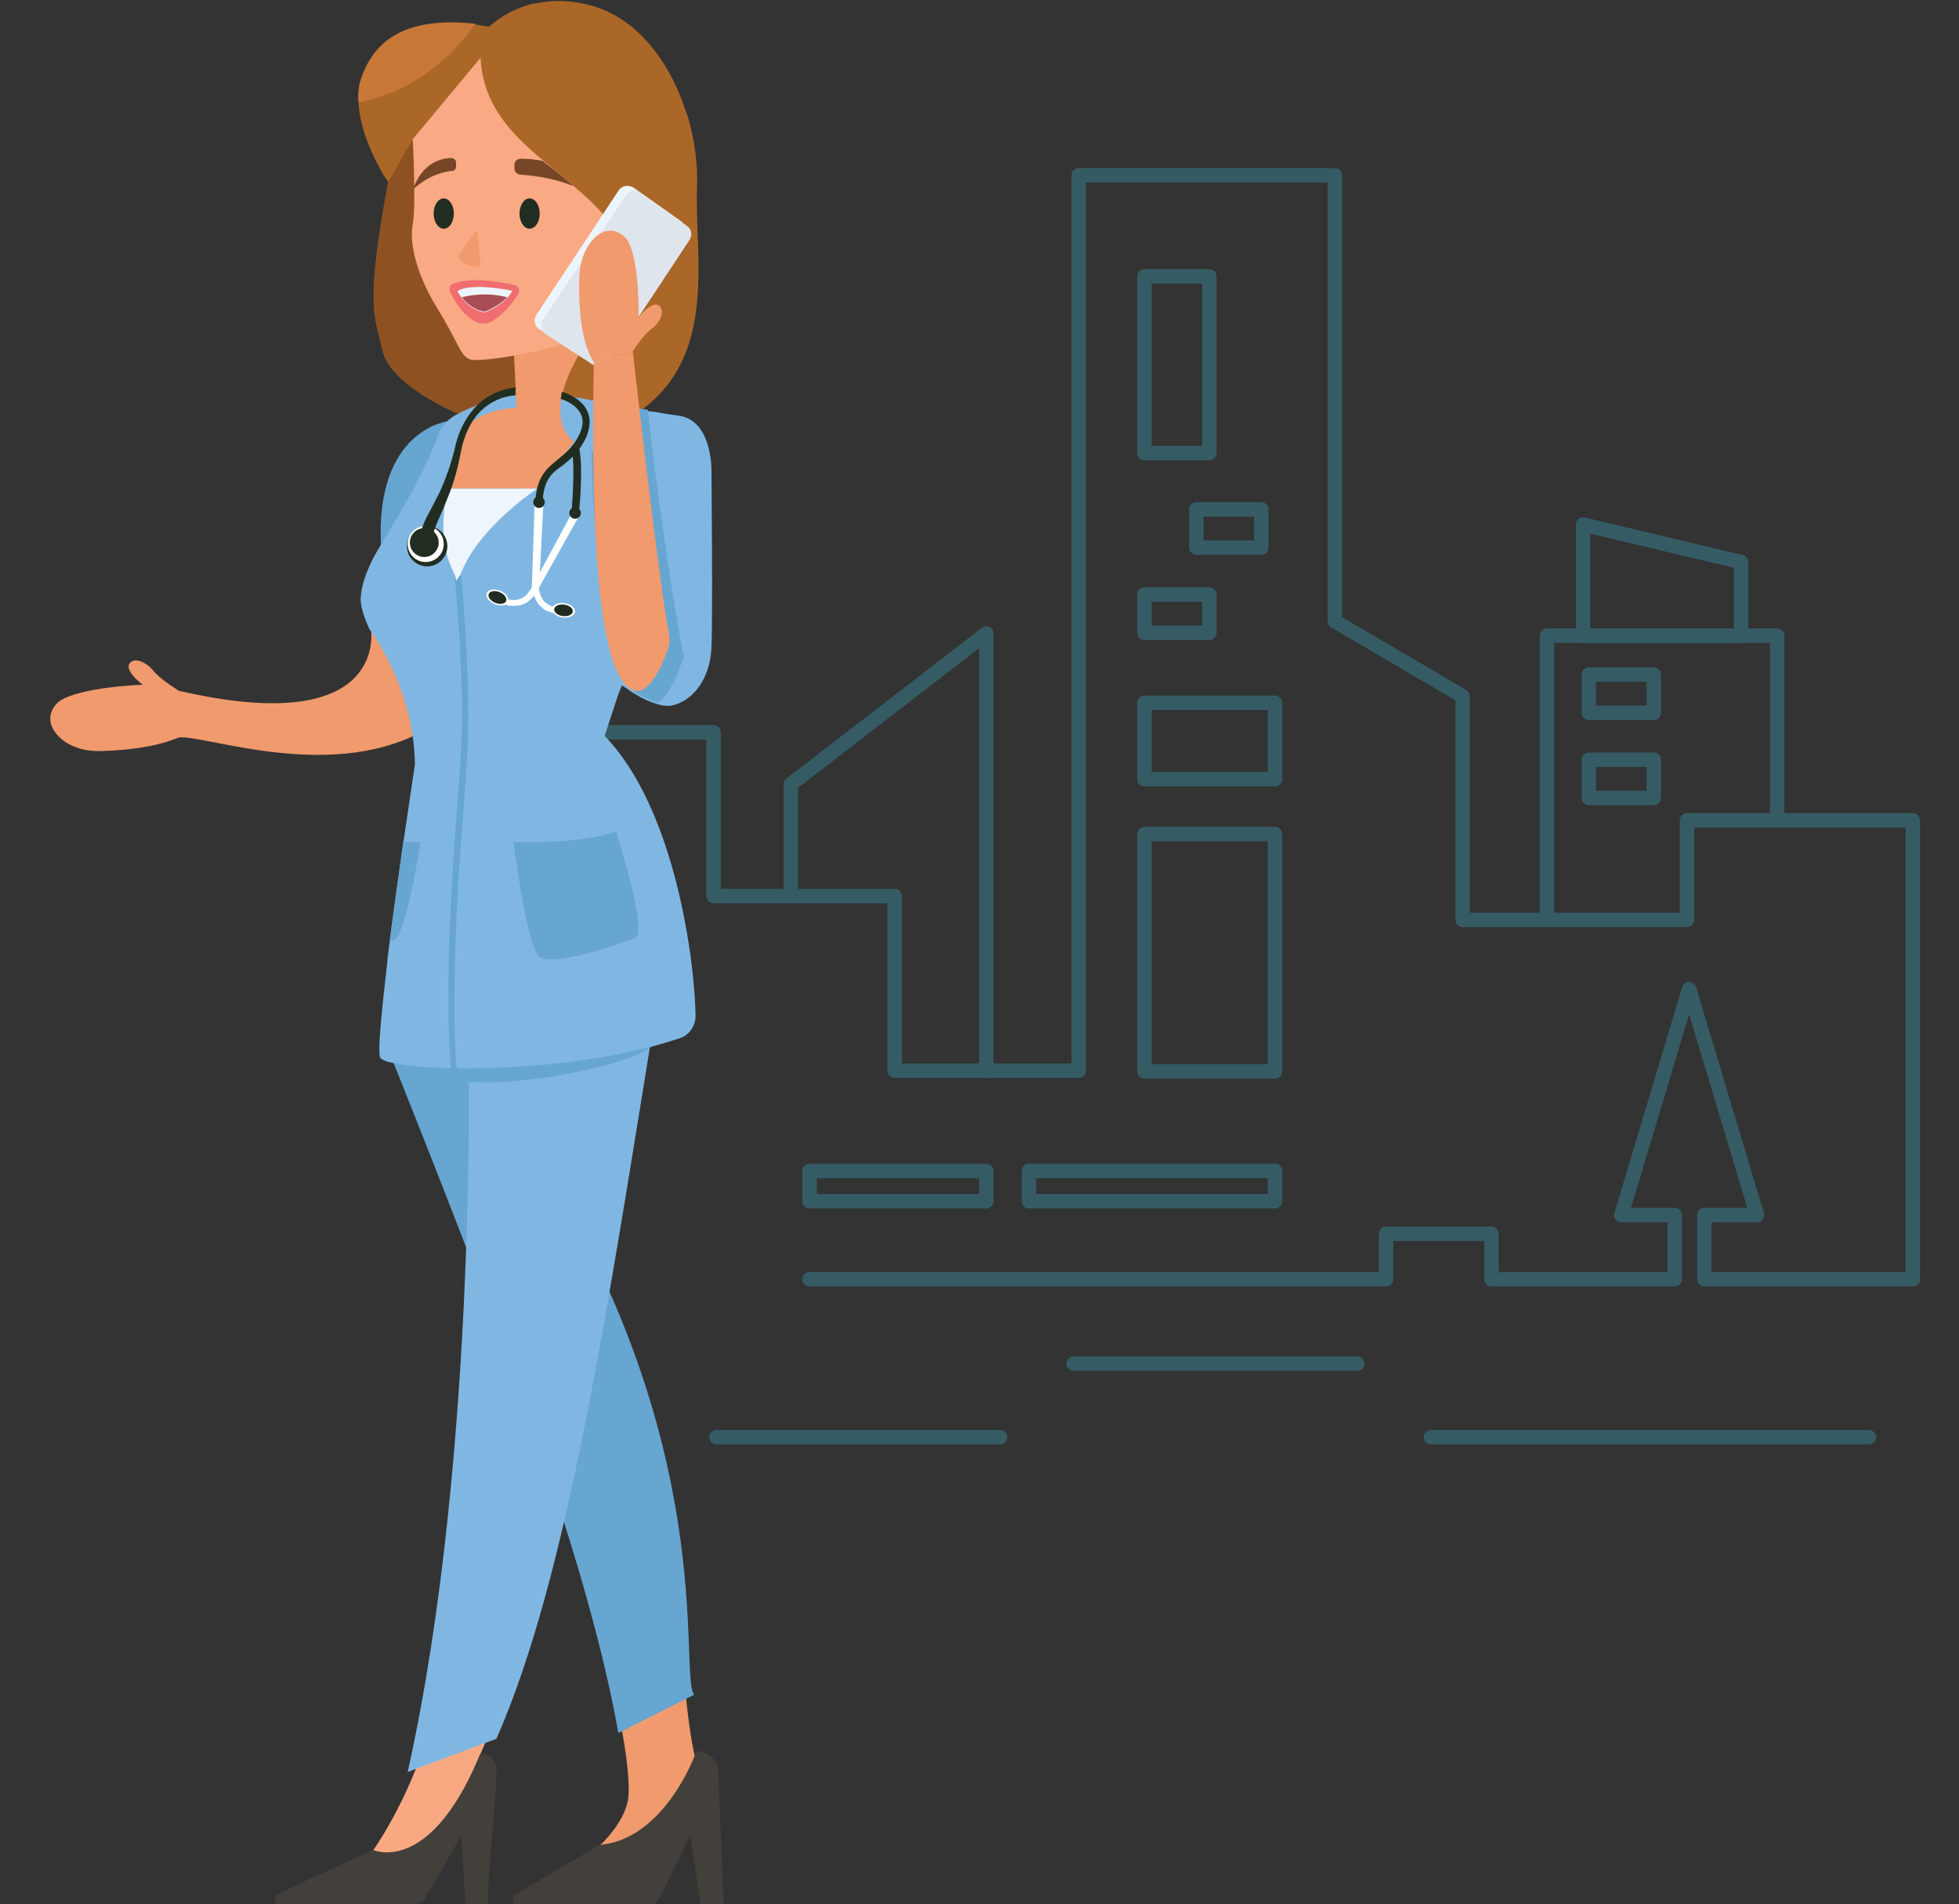 <?xml version="1.0" encoding="utf-8"?>
<!-- Generator: Adobe Illustrator 21.1.0, SVG Export Plug-In . SVG Version: 6.00 Build 0)  -->
<svg version="1.1" id="Layer_1" xmlns="http://www.w3.org/2000/svg" xmlns:xlink="http://www.w3.org/1999/xlink" x="0px" y="0px"
	 viewBox="0 0 271.5 263.9" style="enable-background:new 0 0 271.5 263.9;" xml:space="preserve">
<rect x="0" y="0" width="271.5" height="263.9" fill="#333333" stroke="none"/>
<style type="text/css">
	.st0{opacity:0.3;}
	.st1{fill:none;stroke:#39BBD7;stroke-width:2;stroke-linecap:square;stroke-linejoin:round;stroke-miterlimit:10;}
	.st2{fill:none;stroke:#39BBD7;stroke-width:2;stroke-linecap:round;stroke-linejoin:round;stroke-miterlimit:10;}
	.st3{fill:#7B6769;}
	.st4{fill:#AFDDD2;}
	.st5{fill:#4885C5;}
	.st6{fill:#4376A5;}
	.st7{fill:#98D5C8;}
	.st8{fill:#BEE4E4;}
	.st9{fill:#694241;}
	.st10{fill:#583939;}
	.st11{fill:#7E5251;}
	.st12{fill:#B76B2A;}
	.st13{fill:#2D382A;}
	.st14{fill:#CE7C3E;}
	.st15{fill:#D37E66;}
	.st16{fill:#E78D6D;}
	.st17{fill:#764627;}
	.st18{fill:#814F30;}
	.st19{fill:#FFFFFF;}
	.st20{fill:#222D21;}
	.st21{fill:#42689B;}
	.st22{fill:#375781;}
	.st23{fill:#A56027;}
	.st24{fill:#DEE0E4;}
	.st25{fill:#BCBCBC;}
	.st26{fill:#ACABAB;}
	.st27{fill:#E68B6E;}
	.st28{fill:#AB6728;}
	.st29{fill:#8E5222;}
	.st30{fill:#F09A6D;}
	.st31{fill:#433F3A;}
	.st32{fill:#66A6D1;}
	.st33{fill:#F9A982;}
	.st34{fill:#80B7E2;}
	.st35{fill:#EEF5FC;}
	.st36{fill:#F9A983;}
	.st37{fill:#EDF5FC;}
	.st38{fill:#DFE5ED;}
	.st39{fill:#C77736;}
	.st40{fill:#F06D70;}
	.st41{fill:#A94C54;}
	.st42{opacity:0.3;fill:none;stroke:#39BBD7;stroke-width:2;stroke-linecap:round;stroke-linejoin:round;stroke-miterlimit:10;}
</style>
<g>
	<g class="st0">
		<g>
			<g>
				<polyline class="st1" points="1038,111.5 1038,-7.3 943.5,-7.3 943.5,111.5 				"/>
			</g>
		</g>
		<g>
			<g>
				<polyline class="st1" points="1043.8,27.8 1043.8,-12.8 1015.6,-12.8 				"/>
			</g>
		</g>
		<g>
			<g>
				<polygon class="st2" points="1061.2,119 1061.2,113.5 1045.6,113.5 987.5,113.5 935.6,113.5 935.6,119 				"/>
			</g>
		</g>
		<g>
			<g>
				<rect x="858.8" y="25.5" class="st2" width="35.8" height="46.9"/>
			</g>
		</g>
		<g>
			<g>
				<rect x="854.3" y="20.9" class="st2" width="44.7" height="56.1"/>
			</g>
		</g>
		<g>
			<line class="st2" x1="1007.9" y1="18.8" x2="1025.9" y2="36.7"/>
			<line class="st2" x1="965.6" y1="39.6" x2="980.8" y2="54.8"/>
			<line class="st2" x1="964.2" y1="13.6" x2="1012.4" y2="61.8"/>
		</g>
		<polygon class="st2" points="889.4,53.2 883.5,46.7 880.1,50.3 870.2,39.4 863.3,47.1 863.3,56.3 889.4,56.3 		"/>
	</g>
	<g>
		<g>
			<path class="st3" d="M907.8,204.6h79.4c1.1,0,1.9,0.9,1.9,1.9v0c0,1.1-0.9,1.9-1.9,1.9h-79.4c-1.1,0-1.9-0.9-1.9-1.9v0
				C905.9,205.5,906.7,204.6,907.8,204.6z"/>
			
				<rect x="932.9" y="207.3" transform="matrix(-1 -4.470880e-11 4.470880e-11 -1 1876.995 457.479)" class="st3" width="11.2" height="42.9"/>
			<path class="st3" d="M975.4,254.2c-25.2-6.7-50.5-6.7-75.7,0v4.9c25.2-5.3,50.5-5.3,75.7,0V254.2z"/>
			
				<rect x="948.9" y="252.7" transform="matrix(-1 -4.462576e-11 4.462576e-11 -1 1906.999 511.828)" class="st3" width="9.3" height="6.4"/>
			<circle class="st3" cx="953.5" cy="260" r="3.9"/>
			
				<rect x="922.1" y="252.7" transform="matrix(-1 -4.462576e-11 4.462576e-11 -1 1853.459 511.828)" class="st3" width="9.3" height="6.4"/>
			<circle class="st3" cx="926.7" cy="260" r="3.9"/>
			<circle class="st3" cx="905" cy="260" r="3.9"/>
		</g>
		<path class="st4" d="M909.4,205.3h79c6.9,0,12.5-5.6,12.5-12.5L920.8,84.2h-24.5c-3.3,0-5.9,2.7-5.9,5.9l9.8,106.7
			C900.5,201.6,904.6,205.3,909.4,205.3z"/>
		<path class="st5" d="M929.4,90.9l12,60.4l18,0.8c0,0-0.8-54.7-6.6-63.1l-5.7,0.5L929.4,90.9z"/>
		<path class="st6" d="M951.8,146.6l1.3,5.5h6.3c0,0-0.4-52.9-7.9-65.8l-4.4,3.2C950.8,94.5,952.9,118.3,951.8,146.6z"/>
		<path class="st7" d="M918.8,194.7c0,0,27.3,2.9,33-5L913.2,89.2h-10c-3.3,0-5.9,2.7-5.9,5.9l10,90.5
			C907.8,188.9,913.5,194.1,918.8,194.7z"/>
		<path class="st8" d="M989,183.6h-31.9c-5.9,0-10.7,4.8-10.7,10.7v0.3c0,5.9,4.8,10.7,10.7,10.7H989c5.9,0,10.7-4.8,10.7-10.7v-0.3
			C999.7,188.4,994.9,183.6,989,183.6z"/>
		<path class="st9" d="M974.5,168l2.5,17.2l0.8,5.7l15-0.4c4.9,24.3,10.9,41.4,15.5,64.3h17.6c-3.3-19.4-10-60.9-13.1-74.2
			c-3.3-14-12.5-12.7-12.5-12.7H974.5z"/>
		<path class="st10" d="M976.9,185.2l0.8,5.7l15-0.4c4.9,24.3,10.9,41.4,15.5,64.3h5.8c-6.2-24.9-13.9-53.3-16.2-63.2
			c-1.6-6.8-5.1-6.5-5.1-6.5H976.9z"/>
		<path class="st11" d="M960.8,254.9h17.4c4.4-21.6,7.4-56,8.5-70.3c1.2-14.4-10.4-16.5-10.4-16.5h-49.2l-11.5,15.6v1.1
			c0,3.3,2.7,5.9,5.9,5.9l44.5-0.3C967.2,211.2,965,232.8,960.8,254.9z"/>
		<path class="st10" d="M960.8,254.9h4.7c3.1-22.7,5.5-52.5,6.7-63.7c0.7-6.9-5.1-6.5-5.1-6.5h-51l3.2,5.8l46.8-0.3
			C967.2,211.2,965,232.8,960.8,254.9z"/>
		<g>
			<path class="st12" d="M984.4,254.9h-22.1l-1.1,7.3h30.5l0,0C991.7,258.1,988.5,254.9,984.4,254.9z"/>
			
				<rect x="961.2" y="262.2" transform="matrix(-1 -4.496371e-11 4.496371e-11 -1 1952.904 526.202)" class="st13" width="30.5" height="1.9"/>
			<path class="st14" d="M980.1,259h5.9c0.6,0,1.1-0.5,1.1-1.1v0c0-0.6-0.5-1.1-1.1-1.1h-5.9c-0.6,0-1.1,0.5-1.1,1.1v0
				C979,258.5,979.5,259,980.1,259z"/>
		</g>
		<g>
			<path class="st12" d="M1033.7,254.9h-22.1l-1.1,7.3h30.5l0,0C1041,258.1,1037.7,254.9,1033.7,254.9z"/>
			
				<rect x="1010.4" y="262.2" transform="matrix(-1 -4.496371e-11 4.496371e-11 -1 2051.361 526.202)" class="st13" width="30.5" height="1.9"/>
			<path class="st14" d="M1029.3,259h5.9c0.6,0,1.1-0.5,1.1-1.1v0c0-0.6-0.5-1.1-1.1-1.1h-5.9c-0.6,0-1.1,0.5-1.1,1.1v0
				C1028.2,258.5,1028.7,259,1029.3,259z"/>
		</g>
		<path class="st5" d="M957.2,148.5h38.9V147c-0.7-1.9,1.3-3.5,1.3-3.5c-15.7,0.1-24.5-7.8-24.5-7.8s-0.7-26.3-3.2-38.2
			c-0.6-3-2.5-5.6-4.9-7.9c-7.2-6.6-19.4-9.6-19.4-9.6C954.1,92.8,957.3,118.8,957.2,148.5z"/>
		<g>
			<path class="st15" d="M927.3,60.6l1.3-1.9l2.6-3.7l0.8-1.1l0.8,1.2l12.6,20.6l-0.1,2.3l0,0.7l-0.2,4.1c0,0,0.4,6.9-6.2,6.4
				c-6.6-0.4-10.8-5.4-10.6-10.8c0-0.6,0-1.3,0-1.9c0.1-4.7-0.3-9-0.3-9s-0.5-2.4-1.4-4.1c-0.2-0.4-0.4-0.7-0.6-0.9L927.3,60.6z"/>
			<path class="st16" d="M931.2,52.8c0,0.8,0,1.5,0.1,2.3c0.1,1.1,0.1,2.1,0.3,3.1c0.9,7.3,3.7,13.4,7.5,16.8
				c1.6,1.4,3.3,2.4,5.2,2.9c0.4,0.1,0.8,0.2,1.2,0.2c0.3,0,0.6,0.1,0.9,0.1c10.9,0,14.3-9,14.9-20.9c0.1-1.4,0.1-2.9,0.1-4.4
				c0-1.1,0-2.3-0.1-3.4c0-0.1,0-0.1,0-0.2c-0.2-4.7-0.7-9-1.9-12.5c-0.6,0-1.2,0-1.7,0c-2.6,0-5.2,0-7.8,0c-0.4,0-0.7,0-1.1,0
				c-4.3,0.1-8.5,0-12.8,0h-2c-0.6,0-1.2,0-1.9-0.1c-0.3,0-0.6,0-0.9,0C930.3,41,931.2,46.6,931.2,52.8z"/>
			<ellipse transform="matrix(0.991 -0.136 0.136 0.991 1.743 131.368)" class="st16" cx="959.4" cy="53" rx="3.5" ry="4.7"/>
			<path class="st17" d="M920.5,51.3c0.9,1.8,0.9,3.7,0.9,3.7l6.9,6.6c5.9-4.1,5.3-10.6,4.1-14.7c-1.2-4.1-0.7-8.1-0.7-8.1
				c4.3-1.4,11.9,0.4,19.4,1.2c7.4,0.8,8.1-1.2,8.1-1.2l1.6,10.2l1.3,1.4c0.3-6.4-0.2-12.3-0.9-15c-0.1-0.5-0.2-1.4-0.4-2.6
				C960,28.2,957.5,20,946,20c-14.4,0-15.9,3.1-18.2,4.7c-0.9,0.7-1.5,1.7-1.7,2.8c-0.4,1.5-0.3,3-0.3,3s-2.5-0.4-5.7,4
				C917,38.9,919.6,49.5,920.5,51.3z"/>
			<path class="st18" d="M926.1,27.5c4.9,2.6,12.7,6.1,21.8,6.8c6.9,0.6,10.8-0.4,12.9-1.6C960,28.2,957.5,20,946,20
				c-14.4,0-15.9,3.1-18.2,4.7C926.9,25.4,926.4,26.5,926.1,27.5z"/>
			<ellipse transform="matrix(0.89 -0.456 0.456 0.89 75.035 428.122)" class="st15" cx="924.9" cy="58.5" rx="3.5" ry="5.3"/>
			<path class="st19" d="M954.8,64.2l-11.6,0.7c0,0,0.5,5.1,5.6,5.2C953.8,70.2,954.8,64.2,954.8,64.2z"/>
			<ellipse class="st20" cx="955.9" cy="52.2" rx="2" ry="2.5"/>
			<ellipse class="st20" cx="943.2" cy="53.2" rx="2" ry="2.5"/>
			<path class="st17" d="M953.7,47.3c-0.2,0-0.2-1.4-0.2-2.1c0-0.2,0.2-0.4,0.4-0.4c1.3-0.2,5.3-0.6,7.1,1.4l-0.2,2.8
				C960.8,48.9,958.8,46.1,953.7,47.3z"/>
			<path class="st17" d="M945.9,45.3l0.1,2.1c0,0.2-0.2,0.4-0.4,0.4c-1.3-0.1-5.4-0.1-9.2,2.9c-0.2,0.1-0.4,0.1-0.5,0l-0.8-0.8
				c-0.2-0.1-0.2-0.4,0-0.6c1-1.1,4.9-4.8,10.4-4.4C945.7,44.9,945.9,45.1,945.9,45.3z"/>
			<path class="st15" d="M950.1,53.7l0.7,5.6c0.1,0.4,0.5,0.7,0.9,0.6c1.3-0.4,4-2,2.5-3.3l-3.8-3.1
				C950.3,53.4,950.1,53.5,950.1,53.7z"/>
		</g>
		<path class="st21" d="M936.2,99.7L936.2,99.7l4.4,4.2l1,36.8l2.7,2.4l4.6,4.1l2.8-5.8c-0.2-6.7-6.5-39.1-6.5-39.1l1.7-4.1
			l-5.2-7.4H939L936.2,99.7z"/>
		<polygon class="st22" points="936.2,99.7 940.6,103.9 941.5,140.6 944.2,143 942,103 937.1,98.5 		"/>
		<path class="st6" d="M949.6,89.5c0,0,0.4,4.1-3.1,11.2l-5.1-8.9L949.6,89.5z"/>
		<path class="st6" d="M928.1,92.1c0,0,1,4.3,9,11.3l5.4-11.8L928.1,92.1z"/>
		<path class="st5" d="M982.6,168c-11.1,0-30.5,0-42.5,0c-10.3,0-21,8.2-21.9,15.4c0,0.3-0.1,0.6-0.1,0.9c0,0.1,0,0.3,0,0.4v0
			c0,4,1.1,5.7,1.1,5.8c-0.9-0.4-1.9-1.2-2.6-1.7c0,0,0,0,0,0c-0.2-0.2-0.4-0.3-0.6-0.5c-3.7-2.9-5.2-7.1-5.8-10.2
			c-0.3-1.2-0.4-2.2-0.4-2.9c0-0.1,0-0.2,0-0.3c0-0.3,0-0.4,0-0.4s-5.3-51.3-7.2-71.2C901,87.7,917.8,82.2,925,80.6
			c1.9-0.4,3.1-0.6,3.1-0.6c1.2,3.9,2.4,7.9,3.4,12c0.8,3.1,1.5,6.2,2.2,9.5c2.6,12.2,4.7,25.3,6.5,38.6c7.3,3.7,19.4,7.2,19.4,7.2
			c-0.4,0.6-0.4,1.2-0.4,1.2h-17.9c0.5,4.2,1,8.4,1.5,12.6C955.9,159.6,969.1,160.5,982.6,168z"/>
		<path class="st6" d="M982.6,168h-15.4c-6-3.6-10-5.6-21-8h16.7C973,163.5,980,166.3,982.6,168z"/>
		<path class="st6" d="M910,132.3l3.5,39.4c0,0-0.1,7.7,4.8,11.5c0,0.1,0,0.1,0,0.2c0,0.5,0,1,0,1.4v0c0,4,1.1,5.7,1.1,5.8
			c-0.9-0.4-1.9-1.2-2.6-1.7c0,0,0,0,0,0c-0.2-0.2-0.4-0.3-0.6-0.5c-3.7-2.9-5.2-7.2-5.8-10.2c-0.3-1.2-0.4-2.2-0.4-2.9
			c0-0.1,0-0.2,0-0.3c0-0.3,0-0.4,0-0.4s-5.3-51.3-7.2-71.2C901,87.7,917.8,82.2,925,80.6l0,2.8c0,0,3.6,4.4,6.5,8.7
			c0.8,3.1,1.5,6.2,2.2,9.5C922.5,93.2,921.5,84,921.3,84c-3.4,1-10.6,3.3-13.9,11.1c-4.6,10.8,4,29.6,5.6,32.7
			c1.5,3,4.3,12.5,21,22h-6.6C927.4,149.8,915.7,143.5,910,132.3z"/>
		<path class="st5" d="M937.3,101.4l4.5-9.7l4.9,7.4c0,0,4.4-10.1,2.9-17.8c-0.1-0.6-0.5-1.1-1.1-1.3c-0.8-0.3-3.1-1.6-3.2-1.6
			l-0.2,4.5c0,0,0.1,1.8-0.7,3.4c-0.7,1.6-2.3,3.2-5.5,3c-0.9-0.1-1.8-0.2-2.7-0.5c-0.7-0.2-1.3-0.4-1.9-0.7c0,0,0,0,0,0
			c-3.9-1.9-6.1-5.6-6-9.6c0-0.6,0-1.3,0-1.9c-1.7,0.4-4.2,2.5-5.2,3.4c-0.3,0.3-0.4,0.6-0.4,1C922.8,83.3,924.1,91.9,937.3,101.4z"
			/>
		<path class="st6" d="M944.5,86.3c0.8-0.9,1.6-2.6,1.7-5.6c0-1.1-0.2-1.1-0.7-1.9c0,0-0.1,0-0.1-0.1c0,0-0.1-0.1-0.1-0.1l-0.2,4.1
			C945.1,82.8,945.2,84.6,944.5,86.3z"/>
		<path class="st6" d="M934.3,88.1c-3.9-1.9-6.1-5.6-6-9.6c0-0.6,0-1.3,0-1.9c-0.5,0.7-0.6,0.8-0.7,1.8
			C927.1,85.8,933.9,88,934.3,88.1z"/>
		<g>
			
				<rect x="852.6" y="148.5" transform="matrix(-1 -4.940283e-11 4.940283e-11 -1 1741.707 307.842)" class="st12" width="36.6" height="10.9"/>
			
				<rect x="888.6" y="148.5" transform="matrix(-1 -4.935042e-11 4.935042e-11 -1 1975.602 307.842)" class="st23" width="198.4" height="10.9"/>
			
				<rect x="852.6" y="159.4" transform="matrix(-1 -4.933222e-11 4.933222e-11 -1 1939.579 323.406)" class="st24" width="234.4" height="4.6"/>
			
				<rect x="1076.1" y="164" transform="matrix(-1 -4.445745e-11 4.445745e-11 -1 2161.646 428.007)" class="st25" width="9.5" height="100"/>
			
				<rect x="1045.3" y="164" transform="matrix(-1 -4.426605e-11 4.426605e-11 -1 2100.021 428.007)" class="st26" width="9.5" height="100"/>
			<rect x="854" y="164" class="st25" width="9.5" height="100"/>
			<rect x="879.4" y="164" class="st26" width="9.5" height="100"/>
		</g>
		<path class="st6" d="M920,106c0,0,7,21.2,19.3,28l0.8,6C940.1,140.1,923.5,131.4,920,106z"/>
		<path class="st6" d="M964.9,89.6c3.1,6.1,2.9,30.7,2.2,58.8l29.1,0V147c-0.7-1.9,1.3-3.5,1.3-3.5c-15.7,0.1-24.5-7.8-24.5-7.8
			s-0.7-26.3-3.2-38.2C969.2,94.5,967.3,91.9,964.9,89.6z"/>
		<path class="st27" d="M958.9,148.5l1-3.1c0.4-1.2,1.3-2.1,2.4-2.5l4.6-1.6c1.2-0.4,2.6-0.2,3.6,0.5l9.2,6.7L958.9,148.5z"/>
		<path class="st27" d="M994.9,148.5l1-3.1c0.4-1.2,1.3-2.1,2.4-2.5l4.6-1.6c1.2-0.4,2.6-0.2,3.6,0.5l9.2,6.7L994.9,148.5z"/>
		<g>
			<path class="st24" d="M1004.9,136.1h67.1c4.1,0,7.4-3.3,7.4-7.4V80.6c0-4.1-3.3-7.4-7.4-7.4h-67.1c-4.1,0-7.4,3.3-7.4,7.4v48.1
				C997.5,132.8,1000.8,136.1,1004.9,136.1z"/>
			<path class="st25" d="M1010.5,136.1h67.1c4.1,0,7.4-3.3,7.4-7.4V80.6c0-4.1-3.3-7.4-7.4-7.4h-67.1c-4.1,0-7.4,3.3-7.4,7.4v48.1
				C1003.1,132.8,1006.4,136.1,1010.5,136.1z"/>
			<polygon class="st26" points="1032.3,108.2 1055.9,108.2 1063.9,148.5 1040.3,148.5 			"/>
			<path class="st24" d="M1036.1,108.2h21c1.5,0,2.8,1.1,3.1,2.5l7.5,37.8h-23.6L1036.1,108.2z"/>
			<path class="st26" d="M1040.8,145.7h-9.7c-0.8,0-1.4,0.6-1.4,1.4v0c0,0.8,0.6,1.4,1.4,1.4h9.7c0.8,0,1.4-0.6,1.4-1.4v0
				C1042.2,146.3,1041.6,145.7,1040.8,145.7z"/>
			
				<rect x="966" y="146.1" transform="matrix(-1 -4.488733e-11 4.488733e-11 -1 1984.705 294.522)" class="st24" width="52.8" height="2.4"/>
		</g>
	</g>
</g>
<g>
	<g class="st0">
		<rect x="165.8" y="70.6" class="st2" width="9" height="5.3"/>
		<rect x="158.6" y="38.3" class="st2" width="9" height="24.5"/>
		<g>
			<polyline class="st2" points="75.5,148.4 75.5,101.5 98.9,101.5 98.9,124.2 124,124.2 124,148.4 149.5,148.4 149.5,24.3 
				185,24.3 185,86.1 202.7,96.5 202.7,127.5 218.7,127.5 			"/>
			<polyline class="st2" points="218.7,127.5 233.8,127.5 233.8,113.7 265.1,113.7 265.1,177.3 236.2,177.3 236.2,168.4 
				243.5,168.4 234.1,137.1 224.7,168.4 232.1,168.4 232.1,177.3 206.7,177.3 206.7,171 192.1,171 192.1,177.3 112.2,177.3 			"/>
			<polyline class="st2" points="214.4,127.5 214.4,88.1 246.3,88.1 246.3,113.7 			"/>
			<polyline class="st2" points="136.7,148.4 136.7,87.8 109.6,108.7 109.6,124.2 			"/>
			<rect x="158.6" y="115.6" class="st2" width="18.1" height="32.9"/>
			<rect x="158.6" y="97.4" class="st2" width="18.1" height="10.6"/>
			<rect x="112.2" y="162.3" class="st2" width="24.5" height="4.2"/>
			<rect x="142.6" y="162.3" class="st2" width="34.1" height="4.2"/>
			<rect x="158.6" y="82.4" class="st2" width="9" height="5.3"/>
			<rect x="220.2" y="105.3" class="st2" width="9" height="5.3"/>
			<rect x="220.2" y="93.5" class="st2" width="9" height="5.3"/>
			<polygon class="st2" points="219.4,72.7 241.3,77.9 241.3,88.1 219.4,88.1 			"/>
		</g>
		<line class="st2" x1="99.3" y1="199.2" x2="138.6" y2="199.2"/>
		<line class="st2" x1="148.8" y1="189" x2="188.1" y2="189"/>
		<line class="st2" x1="198.3" y1="199.2" x2="259" y2="199.2"/>
	</g>
	<g>
		<path class="st28" d="M88.8,56.9c-6.3,4.6-13.9,3.9-19.2,2.6c-3.7-0.9-6.2-2.2-6.2-2.2s-9.4-3.9-10.4-8.8c-1.1-5-2.4-5.9,0.8-23.3
			c0,0-0.2-0.3-0.5-0.7c0,0,0,0,0,0c-1-1.7-3.4-6-3.6-10.2c-0.1-1.2,0-2.4,0.4-3.5c2-5.7,6.7-8.4,15.8-7.4c0.6,0.1,1.2,0.2,1.9,0.3
			c0,0,2-2,5.4-3c0.3-0.1,0.6-0.2,0.9-0.2c2.3-0.5,5.2-0.6,8.6,0.5c5.7,1.9,9.8,7.3,12,13.4c0.2,0.6,0.4,1.2,0.6,1.7
			c1,3.3,1.4,6.7,1.3,9.7C96.2,35.2,99.6,49.1,88.8,56.9z"/>
		<path class="st29" d="M74.1,51.9c0,0-2.8,5-4.5,7.6c-3.7-0.9-6.2-2.2-6.2-2.2s-9.4-3.9-10.4-8.8c-1.1-5-2.4-5.9,0.8-23.3l3.4-5.9
			c0,0,6.5,3,7.9,4.7c1.4,1.7,8.1,16.6,8.1,16.6L74.1,51.9z"/>
		<g>
			<path class="st30" d="M93.7,215.6c-1-22.4-13.8-42.7-13.8-42.7l-7.3,1.6l2.3,23.9c0-0.1,12.9,39.2,12.2,50.5
				c-0.2,3.3-3.7,6.7-4,6.9c0,0,0,0,0,0c8.9-0.7,13.2-12.4,13.2-12.4S94.7,238,93.7,215.6z"/>
			<path class="st31" d="M100.3,264h-3.2c0,0-1.4-9.6-1.5-9.6c0,0.2-3,6.3-4.2,8.7c-0.3,0.6-0.9,0.9-1.5,0.9H71.4c0,0-0.8-0.8,0-1.4
				c0.8-0.5,11.7-6.9,11.7-6.9c8.9-0.7,13.2-12.4,13.2-12.4c0.1-0.2,0.3-0.4,0.4-0.6c0.7-0.1,2.8,1.1,2.8,2.3
				C99.6,247.6,100.2,260.3,100.3,264z"/>
		</g>
		<path class="st32" d="M85.7,240.2l10.5-5.3c-2.2-3,3.9-35.1-23-76.6c-3.1-4.8-6.7-9.8-10.8-14.9l-9.1,0.8
			C67.9,180.7,81.2,214.9,85.7,240.2z"/>
		<g>
			<path class="st33" d="M81.1,175l-5-2.1l-11.5,5.2c0,0,5.8,50.8-12.9,78.4c0,0,7.7,3.6,14.6-12.7c0.1-0.2,0.2-0.5,0.3-0.7
				C73.9,225.9,82.1,204.1,81.1,175z"/>
			<path class="st31" d="M67.6,264h-3.1c0,0-0.5-9.6-0.6-9.6c0,0.2-3.6,6.3-5,8.7c-0.3,0.6-0.9,0.9-1.6,0.9H38.4c0,0-0.8-0.8,0-1.4
				c0.8-0.5,13.3-6.2,13.3-6.2s7.7,3.6,14.6-12.7c0.1-0.2,0.2-0.5,0.3-0.7c0.8-0.1,2.1,0.8,2.2,2.1C69,247.6,67.5,260.3,67.6,264z"
				/>
		</g>
		<path class="st34" d="M56.5,245.6l12.3-4.6c10-22.7,15.5-60.5,22.2-101.6l-26.1,2.5C64.9,141.9,66.5,200.9,56.5,245.6z"/>
		<path class="st32" d="M62.4,148c0,0,24.3-2.1,28.4-3.8C90.7,147.9,60,152.9,62.4,148z"/>
		<path class="st30" d="M24.6,95.6c0,0-2.5-1.5-3.4-2.7c-1-1.2-2.6-1.8-3.2-1c-0.7,0.8,0.8,2.3,1.8,3c0,0-8.7,0.3-11.6,2.3
			c0,0-2.5,1.9-0.4,4.5s5.9,2.4,5.9,2.4s8.8,0,12.7-2.8L24.6,95.6z"/>
		<path class="st32" d="M52.7,76.7c2.6,0.1,5.3,0.1,7.9,0.3L62,58.4c0,0-10,1.2-9.2,17.2L52.7,76.7z"/>
		<path class="st30" d="M52,82.5l-0.6,4.6c0,0,2.8,15.5-26.8,8.6l-0.3,6.7c1.6-1.5,19.3,6,33-0.4l1-2.5l1.8-15.3
			C57.3,84.1,54.1,83.2,52,82.5z"/>
		<path class="st34" d="M85.7,96.2l-1.9,5.8c9.8,10.1,12.5,31.3,12.6,38.8c0,1.4-0.9,2.7-2.2,3.1c-16.3,5.5-40.4,4.6-41.5,2.7
			c-0.4-0.7,0.2-6.5,1-13.5c0-0.1,0-0.1,0-0.2c0.1-0.8,0.2-1.5,0.3-2.3c0.6-4.6,1.3-9.5,1.9-13.8c0,0,0,0,0,0
			c0.9-6.2,1.6-10.8,1.6-10.8c-0.1-10.8-6.3-18.8-6.3-18.8s-1.4-2.9-1.2-4.5c0.2-2.9,2.2-6.2,2.2-6.2c3.2-5.3,6.4-10.5,8.6-16.3
			c0.4-1.2,1.3-2.1,2.4-2.7c5.6-3,10.4-3.2,13.3-2.9c0.8,0.1,1.5,0.2,2,0.3c0.8,0.2,1.2,0.3,1.2,0.3s0.8,0.1,2.2,0.4
			c0.6,0.1,1.3,0.2,2,0.4c1.1,0.2,2.4,0.4,3.6,0.6c1.1,0.2,2.2,0.4,3.3,0.5c1.2,0.2,2.3,0.4,3.2,0.5c4.7,0.6,4.6,7.5,4.6,7.5
			s0.2,20.3,0,24.7c-0.2,4.4-2.7,7.5-5.6,8c-0.6,0.1-1.2,0-1.9-0.2c-1-0.3-2.1-0.8-2.9-1.3c-0.3-0.2-0.6-0.3-0.8-0.5
			c-0.7-0.5-1.2-0.8-1.2-0.8L85.7,96.2z"/>
		<g>
			<path class="st32" d="M64.8,103.5c-0.1,2.9-0.4,6.6-0.7,10.5c-0.8,9.9-1.6,25.7-0.8,34.1c-0.2,0-0.7,0-0.8,0
				c-0.8-8.4-0.1-24,0.7-34.1c0.3-3.9,0.6-7.6,0.7-10.5c0.5-10-0.9-24.3-1-24.4c-0.1-0.3,0.1-0.5,0.4-0.6c0.3,0,0.5,0.1,0.6,0.4
				C63.8,79,65.3,93.4,64.8,103.5z"/>
		</g>
		<path class="st35" d="M62,67.7c-1.3,6.7,0,9.8,0.9,11.7c0.3,0.6,0.3,1.1,0.3,1.1l0.6-0.8c2.4-6.6,10.7-12,10.7-12H62z"/>
		<path class="st32" d="M94.7,91.2c-0.4,1.2-1.7,5-3.5,6.2c-1.4-0.4-2.8-1.2-3.7-1.8c-2.6-4.1-5.7-14.9-5.6-40.1
			c2.2,0.4,4.8,0.8,7.9,1.3c1,10.2,4,30,4.9,33.8C94.8,90.8,94.8,91,94.7,91.2z"/>
		<path class="st34" d="M84,55.8l-0.6,7.4l-3.9-1.9c0,0-3.8-2.8-4.1-2.8c0-0.2,0.7-2.4,1.3-4c0.8,0.1,1.5,0.2,2,0.3
			c0.8,0.2,1.2,0.3,1.2,0.3s0.8,0.1,2.2,0.4C82.6,55.5,83.2,55.6,84,55.8z"/>
		<path class="st30" d="M71.2,48.5l0.4,8c0,0-6.5,0.2-7.6,4.1c-1.2,4-1.9,7.1-1.9,7.1h12.5l5-6.5c0,0-5.4-3.1,1.8-13.9L71.2,48.5z"
			/>
		<path class="st36" d="M82.3,45.9c-3,2.3-15.8,4.5-17.2,3.9c-1.4-0.6-1.5-2.2-4.4-6.9c-2.9-4.7-4-9-3.5-11.8c0.5-2.9,0-11.8,0-11.8
			L66.6,8c0.3,6.4,4.1,10.4,8.5,14.1c1.4,1.2,2.8,2.3,4.2,3.5c1.5,1.3,3,2.6,4.3,4.1C83.6,29.7,85.3,43.6,82.3,45.9z"/>
		<path class="st37" d="M87.8,26l6.5,4.6c0.6,0.4,0.8,1.2,0.3,1.9L83.4,49.6c-0.4,0.6-1.2,0.8-1.9,0.4l-6.8-4.4
			c-0.6-0.4-0.8-1.3-0.4-1.9l11.5-17.4C86.3,25.7,87.1,25.6,87.8,26z"/>
		<path class="st38" d="M88.7,26.7l6.5,4.6c0.6,0.4,0.8,1.2,0.4,1.9L84.3,50.3c-0.4,0.6-1.2,0.8-1.9,0.4l-6.8-4.4
			c-0.6-0.4-0.8-1.3-0.4-1.9L86.8,27C87.2,26.4,88.1,26.2,88.7,26.7z"/>
		<path class="st30" d="M87.7,48.7c0,0,1.5-2.4,2.7-3.2c1.2-0.9,1.7-2.4,1-3.1c-0.8-0.7-2.2,0.7-2.9,1.6c0,0,0.2-8-1.6-10.8
			c0,0-1.8-2.4-4.2-0.5c-2.4,2-2.4,5.6-2.4,5.6s-0.5,8.1,2,11.9L87.7,48.7z"/>
		<g>
			<circle class="st20" cx="59.2" cy="75.7" r="2.8"/>
			<circle class="st19" cx="59" cy="75.4" r="2.5"/>
			<circle class="st20" cx="58.8" cy="75.2" r="2"/>
			<path class="st20" d="M71.4,54.8c-1.8,0.1-3.7,1-5,2.4c-1.3,1.4-2.1,3.3-2.5,5.3c-0.4,2.1-0.9,4.1-1.7,6.1c-0.4,1-0.8,2-1.2,2.9
				c-0.4,0.9-0.8,1.8-1,2.7l-1.7-0.4c0.3-1.1,0.8-2.1,1.3-3c0.5-0.9,0.9-1.8,1.4-2.7c0.8-1.8,1.5-3.8,2-5.8c0.4-2.1,1.3-4.1,2.8-5.8
				c1.5-1.6,3.5-2.6,5.7-2.8C71.4,54,71.4,54.6,71.4,54.8z"/>
			<g>
				<path class="st20" d="M75.2,69.7l-1,0c0.1-3.6,1.6-4.8,3.2-6.1c1-0.8,2.1-1.7,2.9-3.4c0.5-1.1,0.6-2,0.2-2.8
					c-0.6-1.3-2.3-2-2.8-2.1c0.1-0.4,0.1-0.8,0.2-1c0.6,0.2,2.7,0.9,3.5,2.7c0.5,1.1,0.4,2.3-0.2,3.7c-0.9,1.9-2.1,2.9-3.2,3.8
					C76.5,65.5,75.3,66.5,75.2,69.7z"/>
			</g>
			<g>
				<path class="st19" d="M80.1,71.8l-5.6,10l0,0c-0.3,0.5-0.6,1-1,1.3c-0.4,0.4-0.9,0.7-1.5,0.8c-0.6,0.1-1.2,0.1-1.7,0
					c-0.3-0.1-0.5-0.2-0.8-0.3c-0.2-0.1-0.5-0.3-0.7-0.4l0.4-0.7c0.4,0.2,0.8,0.4,1.3,0.6c0.4,0.1,0.9,0.1,1.3,0
					c0.4-0.1,0.8-0.3,1.1-0.6c0.3-0.3,0.6-0.7,0.8-1.1l0,0l0,0l5.4-10L80.1,71.8z"/>
			</g>
			<g>
				<path class="st19" d="M75.3,69.9l-0.6,11.8l0-0.1c0,0.4,0.2,0.8,0.3,1.1c0.2,0.4,0.4,0.7,0.7,0.9c0.3,0.2,0.6,0.4,1,0.5
					c0.4,0.1,0.8,0.1,1.2,0.1l0.1,0.8c-0.5,0-1,0-1.5-0.1c-0.5-0.1-1-0.3-1.4-0.7c-0.4-0.3-0.7-0.7-0.9-1.2
					c-0.2-0.5-0.4-0.9-0.5-1.4l0,0l0,0l0.4-11.8L75.3,69.9z"/>
			</g>
			<g>
				<circle class="st20" cx="74.7" cy="69.6" r="0.8"/>
			</g>
			<g>
				<circle class="st20" cx="79.7" cy="71.1" r="0.8"/>
			</g>
			<g>
				<path class="st20" d="M80.2,71.2l-1-0.1c0-0.1,0.6-6.7,0-9l1-0.3C80.9,64.4,80.3,70.9,80.2,71.2z"/>
			</g>
			<g>
				
					<ellipse transform="matrix(0.137 -0.991 0.991 0.137 -16.541 150.388)" class="st19" cx="78.1" cy="84.7" rx="1" ry="1.6"/>
			</g>
			<g>
				
					<ellipse transform="matrix(0.137 -0.991 0.991 0.137 -16.541 150.388)" class="st20" cx="78.1" cy="84.7" rx="0.8" ry="1.3"/>
			</g>
			<g>
				<ellipse transform="matrix(0.379 -0.925 0.925 0.379 -33.802 115.256)" class="st19" cx="69" cy="82.8" rx="1" ry="1.6"/>
			</g>
			<g>
				
					<ellipse transform="matrix(0.379 -0.925 0.925 0.379 -33.802 115.256)" class="st20" cx="69" cy="82.8" rx="0.8" ry="1.3"/>
			</g>
		</g>
		<path class="st30" d="M82.3,50.2l5.4-1.5c0,0,3.6,31.9,5,39.1c0.2,0.8,0.1,1.6-0.2,2.4c-0.8,2.2-2.6,6.2-4.7,5.5
			C85,94.6,81.6,87.4,82.3,50.2z"/>
		<path class="st17" d="M63.2,22.5v0.6c0,0.3-0.2,0.6-0.6,0.6c-1,0.1-3.1,0.5-5.3,2.5c0,0,1-4.1,5.2-4.3
			C62.8,21.9,63.2,22.1,63.2,22.5z"/>
		<path class="st17" d="M79.4,25.7c-0.1,0-0.1,0-0.2,0c-3-1.2-5.9-1.4-7.1-1.5c-0.4,0-0.8-0.4-0.8-0.8v-0.6c0-0.4,0.4-0.8,0.8-0.8
			c1,0,2.2,0.1,3.1,0.3C76.5,23.3,78,24.5,79.4,25.7z"/>
		<ellipse class="st20" cx="61.5" cy="29.6" rx="1.4" ry="2.1"/>
		<ellipse class="st20" cx="73.4" cy="29.6" rx="1.4" ry="2.1"/>
		<path class="st30" d="M66.1,32.1l0.5,4.3c0,0.3-0.2,0.6-0.5,0.6c-0.9-0.1-3.1-0.8-2.3-2l2.1-2.9C66,31.9,66.1,32,66.1,32.1z"/>
		<path class="st39" d="M65.9,3.3c-0.8,1.2-1.8,2.3-2.9,3.5c-4.3,4.5-9.2,6.6-13.3,7.4c-0.1-1.2,0-2.4,0.4-3.5
			C52.1,5.1,56.9,2.3,65.9,3.3z"/>
		<g>
			<path class="st40" d="M62.8,39.3c1.1-0.4,3.5-0.9,8.5,0.2c0.6,0.1,0.8,0.8,0.5,1.3c-0.6,0.9-1.6,2.4-3.4,3.6
				c-0.9,0.6-2,0.6-2.8,0c-1-0.6-2.2-1.8-3.2-3.9C62.2,40,62.4,39.4,62.8,39.3z"/>
			<path class="st37" d="M71,40.3c0,0-0.2,0.4-0.7,1l0,0c-0.1,0.1-0.2,0.2-0.4,0.4c-0.6,0.5-1.5,1.1-2.7,1.6c0,0-1.7-0.1-3.2-2v0
				c-0.2-0.3-0.4-0.6-0.6-0.9C63.4,40.3,64.9,39.1,71,40.3z"/>
			<path class="st41" d="M70.3,41.2L70.3,41.2c-0.1,0.1-0.2,0.2-0.4,0.4c-0.6,0.5-1.5,1.1-2.7,1.6c0,0-1.7-0.1-3.2-2v0
				C65.2,40.9,67.6,40.5,70.3,41.2z"/>
		</g>
		<path class="st32" d="M71.2,116.7c0,0,9.4,0.4,14.2-1.5c0,0.3,4.5,14,2.6,14.8c-2,0.8-10.7,3.9-13.1,2.7
			C73.3,132.2,71.5,119.6,71.2,116.7z"/>
		<path class="st32" d="M58.3,116.7c-0.4,2.5-2.2,13-3.7,13.6c-0.2,0.1-0.3,0.1-0.6,0.1c0.6-4.6,1.3-9.5,1.9-13.8
			C57.4,116.8,58.3,116.7,58.3,116.7z"/>
	</g>
</g>
<line class="st42" x1="606.9" y1="220" x2="723.9" y2="220"/>
<line class="st42" x1="379.9" y1="220" x2="496.2" y2="220"/>
<g class="st0">
	<g>
		<path class="st2" d="M544.1,237.3H538c-5.2,0-9.4-4.2-9.4-9.4v-27.8c0-5.2,4.2-9.4,9.4-9.4h27.8c5.2,0,9.4,4.2,9.4,9.4v27.8
			c0,5.2-4.2,9.4-9.4,9.4h-6.3"/>
	</g>
	<g>
		<g>
			<path class="st2" d="M551.9,225.1L551.9,225.1c-2.1,0-3.3-0.9-4.1-2.3l-6.9-11.5l0,0c-1.5-2.6-0.2-6,2.7-6.8
				c0.1,0,0.2-0.1,0.3-0.1"/>
			<circle class="st2" cx="545.9" cy="204.1" r="1.9"/>
			<path class="st2" d="M551.9,225.1L551.9,225.1c2.1,0,3.3-0.9,4.1-2.3l6.9-11.5h0c1.5-2.6,0.2-6-2.7-6.8c-0.1,0-0.2-0.1-0.3-0.1"
				/>
			<circle class="st2" cx="557.9" cy="204.1" r="1.9"/>
		</g>
		<path class="st2" d="M544.1,237.3l-10.7-17.1c-8.1-12.7,1.5-29,17.7-29.5c0.3,0,0.5,0,0.8,0l0,0c0.3,0,0.5,0,0.8,0
			c16.2,0.5,25.8,16.7,17.7,29.5l-18.5,29.2l-3.8-6"/>
		<line class="st2" x1="551.9" y1="225.1" x2="544.1" y2="237.3"/>
	</g>
</g>
</svg>
